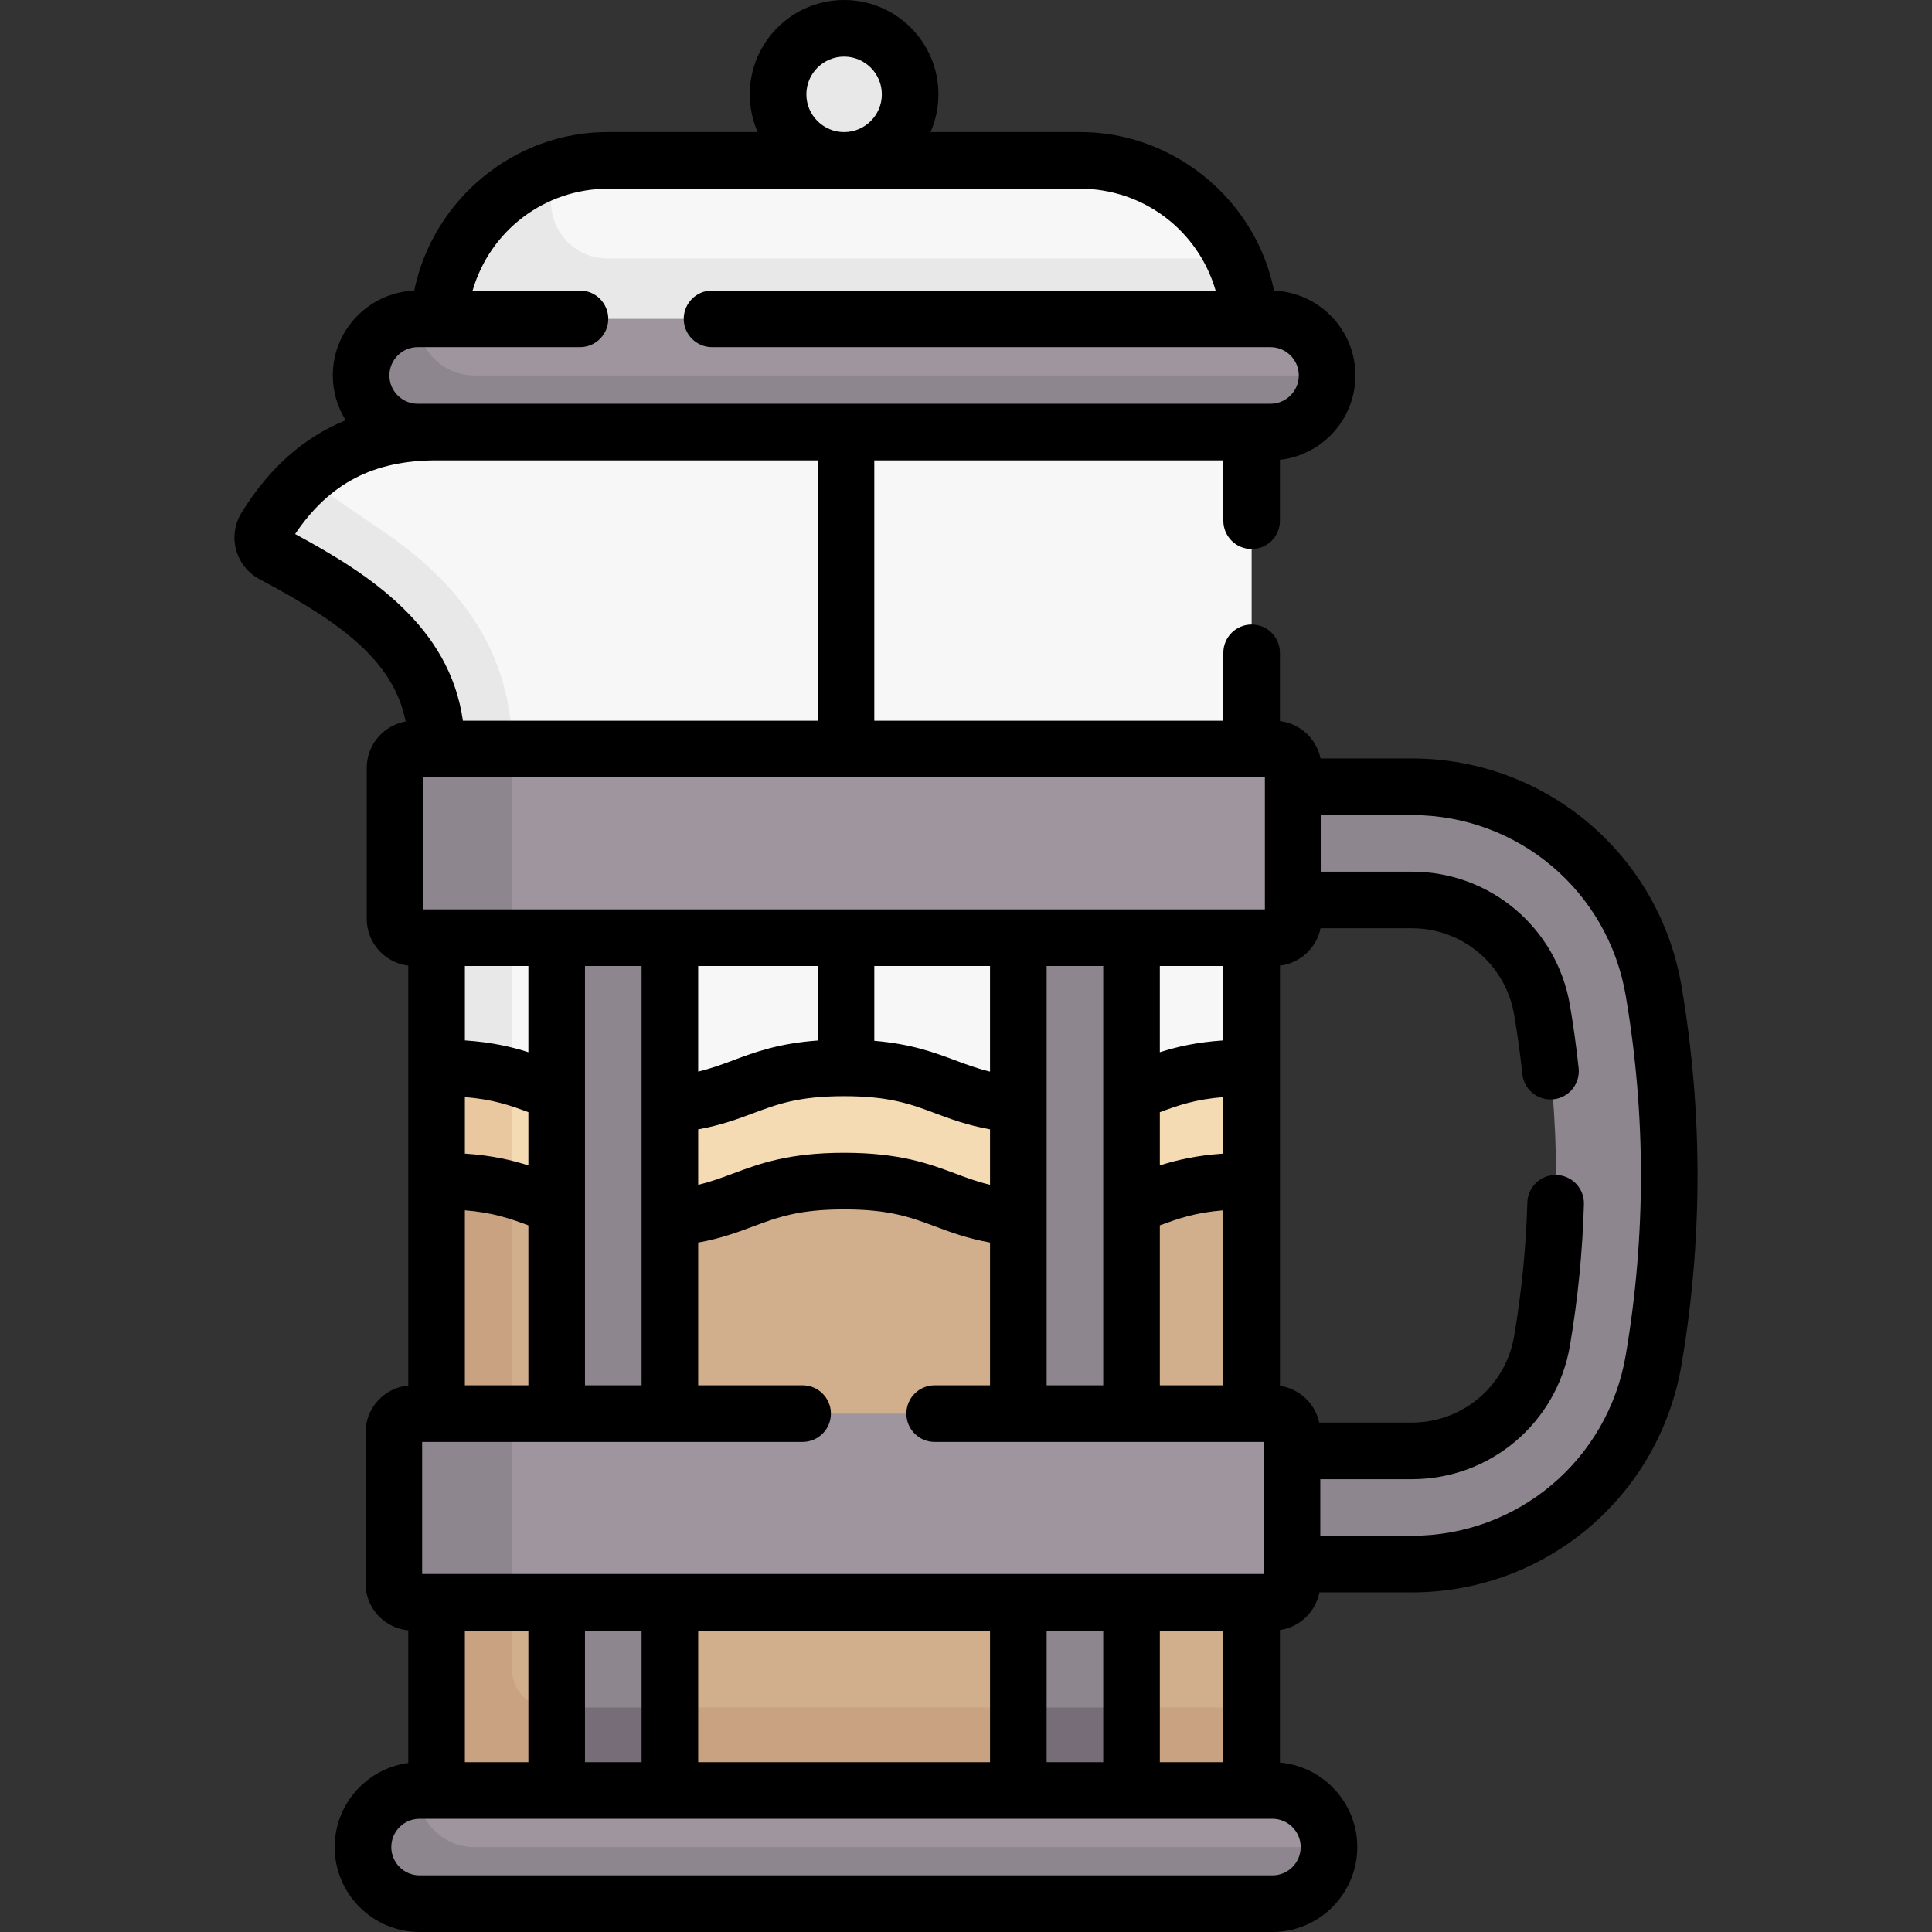 <svg id="Capa_1" enable-background="new 0 0 512 512" height="512" viewBox="0 0 512 512" width="512" xmlns="http://www.w3.org/2000/svg"><rect x="0" y="0" width="512" height="512" fill="#333333" stroke="none"/><g><g><path d="m224.475 106.229-108.777 8.271c-16.972 0-29.54 5.657-39.263 16.977 0 0-.003.009-.004.01-2.157 2.508-4.165 5.285-6.054 8.342-1.52 2.46-.62 5.7 1.94 7.05 22.78 12.06 43.38 25.62 43.38 51.62v84.61l6.083 4.33 5.949-1.415c1.801 1.245 2.968 2.294 2.968 2.294 11.075 2.954 17.137 7.68 36.55 7.68 28.23 0 28.23-10 56.46-10s28.23 10 56.46 10c26.48 0 28.12-11.8 51.53-12.89v-57.761-110.847z" fill="#f8f7f7"/><path d="m326.337 72.277c-.275-.676.612-3.782.612-3.782-7.266-15.611-23.041-25.995-40.794-25.995h-124.913c-3.265 0-6.463.351-9.553 1.021 0 0-.003.002-.003.002.001-.001.002-.003.003-.004-.703.153-1.4.322-2.091.507 0 0-8.166 4.661-12.069 7.186-9.48 6.131-15.277 14.267-18.038 25.867l-1.77 7.42 107.83 5.904 106.147-5.903s-4.491-10.113-5.361-12.223z" fill="#f8f7f7"/><path d="m331.698 84.5-106.15 5.9-109.85-5.9 1.77-7.42c2.03-8.55 6.43-16.04 12.4-21.84 5.468-5.308 12.253-9.213 19.729-11.213.003-.001-.101.122-.148.179-8.073 9.6-.993 24.294 11.551 24.294l165.949-.005c.32.65.6 1.325.87 1.995.87 2.11 1.57 4.32 2.11 6.59z" fill="#e8e8e8"/><circle cx="223.698" cy="25" fill="#e8e8e8" r="17.5"/><g><path d="m438.238 360.36c-5.33 31.37-32.28 54.14-64.1 54.14h-41.94v-30h41.94c17.14 0 31.65-12.27 34.52-29.17 4.94-29.08 4.94-58.58 0-87.66-2.87-16.9-17.38-29.17-34.52-29.17h-41.94v-30h41.94c31.82 0 58.77 22.77 64.1 54.15 5.5 32.41 5.5 65.29 0 97.71z" fill="#8e868e"/></g><path d="m331.698 313.11v139.39l-3.826 22h-207.247l-2.315-161.39c23.43 1.09 22.449 5.89 48.939 5.89 28.23 0 28.23-10 56.46-10s28.23 10 56.46 10c26.479 0 28.119-4.8 51.529-5.89z" fill="#d2af8c"/><path d="m331.698 283.11v30c-23.41 1.09-25.05 9.89-51.53 9.89-28.23 0-28.23-10-56.46-10s-28.23 10-56.46 10c-26.49 0-28.12-8.8-51.55-9.89l6.248-15.596-6.248-14.404c23.43 1.09 25.06 9.89 51.55 9.89 28.23 0 28.23-10 56.46-10s28.23 10 56.46 10c26.48 0 28.12-8.8 51.53-9.89z" fill="#f4dbb3"/><path d="m135.698 198.5v91.34l-17.389 5.075-2.611-11.805v-84.61c0-26-20.6-39.56-43.38-51.62-2.56-1.35-3.46-4.59-1.94-7.05 1.89-3.06 3.9-5.83 6.05-8.34l.01-.01c1.45-1.69 2.97-3.26 4.56-4.69 9.9 6.75 19.49 13.3 19.92 13.59 17.04 11.44 34.78 29.21 34.78 58.12z" fill="#e8e8e8"/><path d="m331.698 452.5v22l-104.395 5.161-111.605-5.161v-161.39c2.797.13 6.304-5.075 8.56-4.752 2.793.4 9.211 7.896 11.44 8.488v125.654c0 5.523 4.477 10 10 10z" fill="#c9a281"/><g><path d="m113.145 113.064 222.574-.362c8.284 0 15.979-13.202 15.979-13.202 0-8.284-6.716-15-15-15h-226s-13.447 6.716-13.447 15c0 8.284 7.61 13.564 15.894 13.564z" fill="#9e959e"/><path d="m351.698 99.5c0 8.28-6.72 15-15 15h-226c-4.14 0-7.89-1.68-10.6-4.4-2.72-2.71-4.4-6.46-4.4-10.6 0-8.28 6.72-15 15-15 0 4.14 1.68 7.89 4.4 10.6 2.71 2.72 6.46 4.4 10.6 4.4z" fill="#8e868e"/></g><path d="m172.973 474.5 4.555-22 .004-233h-30l-.004 233 3.152 22z" fill="#8e868e"/><path d="m297.487 474.5 2.381-22-.003-233h-30l.003 233 3.014 22z" fill="#8e868e"/><path d="m147.528 452.5h30v27.161h-30z" fill="#766d78"/><path d="m269.868 452.5h30v24.895h-30z" fill="#766d78"/><path d="m337.709 248.5h-202.01l-24.44-1.638c-2.761 0-5-2.239-5-5l-.248-37.651c0-2.761 2.239-5 5-5l24.688-.711h202.01c2.761 0 5 2.239 5 5v40c0 2.761-2.239 5-5 5z" fill="#9e959e"/><path d="m337.393 424.625-201.694-.005-24.688-1.987c-2.761 0-5-2.239-5-5v-36.174c0-2.761 2.239-5 5-5l24.688-1.839 201.694.005c2.761 0 5 2.239 5 5v40c0 2.761-2.239 5-5 5z" fill="#9e959e"/><path d="m135.698 198.5v50h-26.01c-2.76 0-5-2.24-5-5v-40c0-2.76 2.24-5 5-5z" fill="#8e868e"/><path d="m135.698 374.62v50h-26.33c-2.76 0-5-2.23-5-5v-40c0-2.76 2.24-5 5-5z" fill="#8e868e"/><path d="m135.698 286.846v30c-7.234-2.271-13.74-3.445-20-3.735v-30c7.405-.001 12.447 1.591 20 3.735z" fill="#eac89f"/><g><path d="m113.145 503.064 222.574-.362c8.284 0 15.979-13.202 15.979-13.202 0-8.284-6.716-15-15-15h-226s-13.447 6.716-13.447 15c0 8.284 7.61 13.564 15.894 13.564z" fill="#9e959e"/><path d="m351.698 489.5c0 8.28-6.72 15-15 15h-226c-4.14 0-7.89-1.68-10.6-4.4-2.72-2.71-4.4-6.46-4.4-10.6 0-8.28 6.72-15 15-15 0 4.14 1.68 7.89 4.4 10.6 2.71 2.72 6.46 4.4 10.6 4.4z" fill="#8e868e"/></g></g><path d="m445.632 261.394c-5.945-34.995-36.012-60.394-71.494-60.394h-24.182c-1.064-5.222-5.397-9.262-10.759-9.903v-18.097c0-4.142-3.357-7.5-7.5-7.5s-7.5 3.358-7.5 7.5v18h-92.5v-69h92.5v16c0 4.142 3.357 7.5 7.5 7.5s7.5-3.358 7.5-7.5v-16.142c11.234-1.248 20-10.796 20-22.358 0-12.095-9.594-21.986-21.57-22.476-4.813-24.069-26.585-42.105-51.473-42.024h-39.551c1.343-3.064 2.094-6.446 2.094-10 0-13.785-11.215-25-25-25s-25 11.215-25 25c0 3.554.75 6.936 2.094 10h-39.55c-24.67-.131-46.425 17.6-51.473 42.024-11.977.489-21.571 10.381-21.571 22.476 0 4.359 1.25 8.429 3.404 11.879-11.162 4.552-20.294 12.677-27.606 24.51-1.808 2.924-2.326 6.506-1.424 9.827.906 3.335 3.18 6.176 6.235 7.793 21.861 11.57 35.559 21.789 38.697 37.693-5.853 1.038-10.316 6.15-10.316 12.296v40c0 6.387 4.818 11.662 11.01 12.403v111.282c-6.344.594-11.326 5.944-11.326 12.441v40c0 6.496 4.983 11.846 11.326 12.441v35.14c-10.992 1.472-19.5 10.905-19.5 22.294 0 12.407 10.094 22.5 22.5 22.5h226c12.406 0 22.5-10.093 22.5-22.5 0-11.732-9.028-21.39-20.5-22.406v-35.114c5.256-.766 9.461-4.802 10.461-9.979h24.479c35.481 0 65.549-25.395 71.494-60.386 5.642-33.255 5.642-66.973.001-100.22zm-138.265 205.606v-34.875h16.83v34.875zm-30 0v-34.875h15v34.875zm-92.34 0v-34.875h77.34v34.875zm-30 0v-34.875h15v34.875zm-31.83 0v-34.875h16.83v34.875zm212.011-261v35h-223.021v-35zm-223.337 211.125v-35h100.826c4.143 0 7.5-3.358 7.5-7.5s-3.357-7.5-7.5-7.5h-27.67v-37.831c6.028-1.089 10.489-2.753 14.544-4.268 6.498-2.428 12.109-4.525 24.134-4.525s17.638 2.097 24.136 4.525c4.041 1.51 8.51 3.175 14.526 4.264v37.836h-14.67c-4.143 0-7.5 3.358-7.5 7.5s3.357 7.5 7.5 7.5h87.194v35h-223.02zm11.326-126.38c7.388.587 11.943 2.174 16.83 3.994v14.106c-4.422-1.416-9.676-2.651-16.83-3.128zm31.83-34.745h15v111.125h-15zm169.17 49.717c-7.155.479-12.408 1.715-16.83 3.132v-14.105c4.888-1.822 9.442-3.41 16.83-3.998zm-31.83 61.408h-15v-111.125h15zm-107.34-67.831c6.028-1.089 10.489-2.753 14.544-4.268 6.498-2.428 12.109-4.525 24.134-4.525s17.637 2.097 24.135 4.525c4.041 1.51 8.511 3.175 14.527 4.264v14.691c-3.377-.803-6.196-1.855-9.275-3.006-6.867-2.566-14.65-5.475-29.387-5.475-14.735 0-22.519 2.908-29.385 5.475-3.075 1.149-5.907 2.203-9.293 3.008zm77.34-15.313c-3.378-.803-6.197-1.856-9.276-3.006-5.504-2.056-11.606-4.329-21.394-5.152v-19.823h30.67zm-45.67-8.234c-10.366.749-16.692 3.103-22.377 5.228-3.075 1.149-5.907 2.203-9.293 3.008v-27.983h31.67zm90.67 91.378v-42.381c4.889-1.822 9.443-3.41 16.83-3.998v46.379zm16.83-91.408c-7.154.479-12.408 1.715-16.83 3.132v-22.849h16.83zm-184.17-19.717v22.845c-4.422-1.416-9.676-2.651-16.83-3.129v-19.716zm-16.83 64.745c7.388.587 11.943 2.174 16.83 3.994v42.386h-16.83zm90.5-295.745c0-5.514 4.486-10 10-10s10 4.486 10 10-4.486 10-10 10-10-4.486-10-10zm-103 82c-4.136 0-7.5-3.364-7.5-7.5s3.364-7.5 7.5-7.5h43c4.143 0 7.5-3.358 7.5-7.5s-3.357-7.5-7.5-7.5h-28.453c4.645-15.989 19.187-27 35.997-27h124.913c16.81 0 31.351 11.012 35.997 27h-133.454c-4.143 0-7.5 3.358-7.5 7.5s3.357 7.5 7.5 7.5h148c4.136 0 7.5 3.364 7.5 7.5s-3.364 7.5-7.5 7.5zm-32.489 34.524c9.099-13.479 20.766-19.524 37.489-19.524h101v69h-94.022c-3.518-24.805-24.294-38.618-44.467-49.476zm266.489 347.976c0 4.136-3.364 7.5-7.5 7.5h-226c-4.136 0-7.5-3.364-7.5-7.5s3.364-7.5 7.5-7.5h226c4.136 0 7.5 3.364 7.5 7.5zm86.147-130.396c-4.716 27.752-28.565 47.896-56.706 47.896h-24.246v-15h24.246c20.803 0 38.43-14.894 41.914-35.414 2.103-12.379 3.349-24.991 3.703-37.487.117-4.141-3.144-7.592-7.284-7.71-.072-.002-.145-.003-.217-.003-4.044 0-7.378 3.219-7.493 7.287-.335 11.799-1.512 23.709-3.498 35.402-2.255 13.283-13.664 22.925-27.125 22.925h-24.529c-1.086-5.057-5.24-8.976-10.412-9.729v-111.368c5.362-.641 9.694-4.681 10.759-9.903h24.182c13.462 0 24.87 9.642 27.125 22.926.886 5.21 1.617 10.504 2.174 15.735.41 3.849 3.663 6.706 7.449 6.706.265 0 .533-.014.803-.042 4.119-.439 7.103-4.133 6.664-8.252-.59-5.538-1.364-11.143-2.301-16.658-3.485-20.521-21.112-35.415-41.914-35.415h-23.93v-15h23.93c28.143 0 51.99 20.147 56.705 47.905 5.359 31.58 5.359 63.61.001 95.199z"/></g></svg>